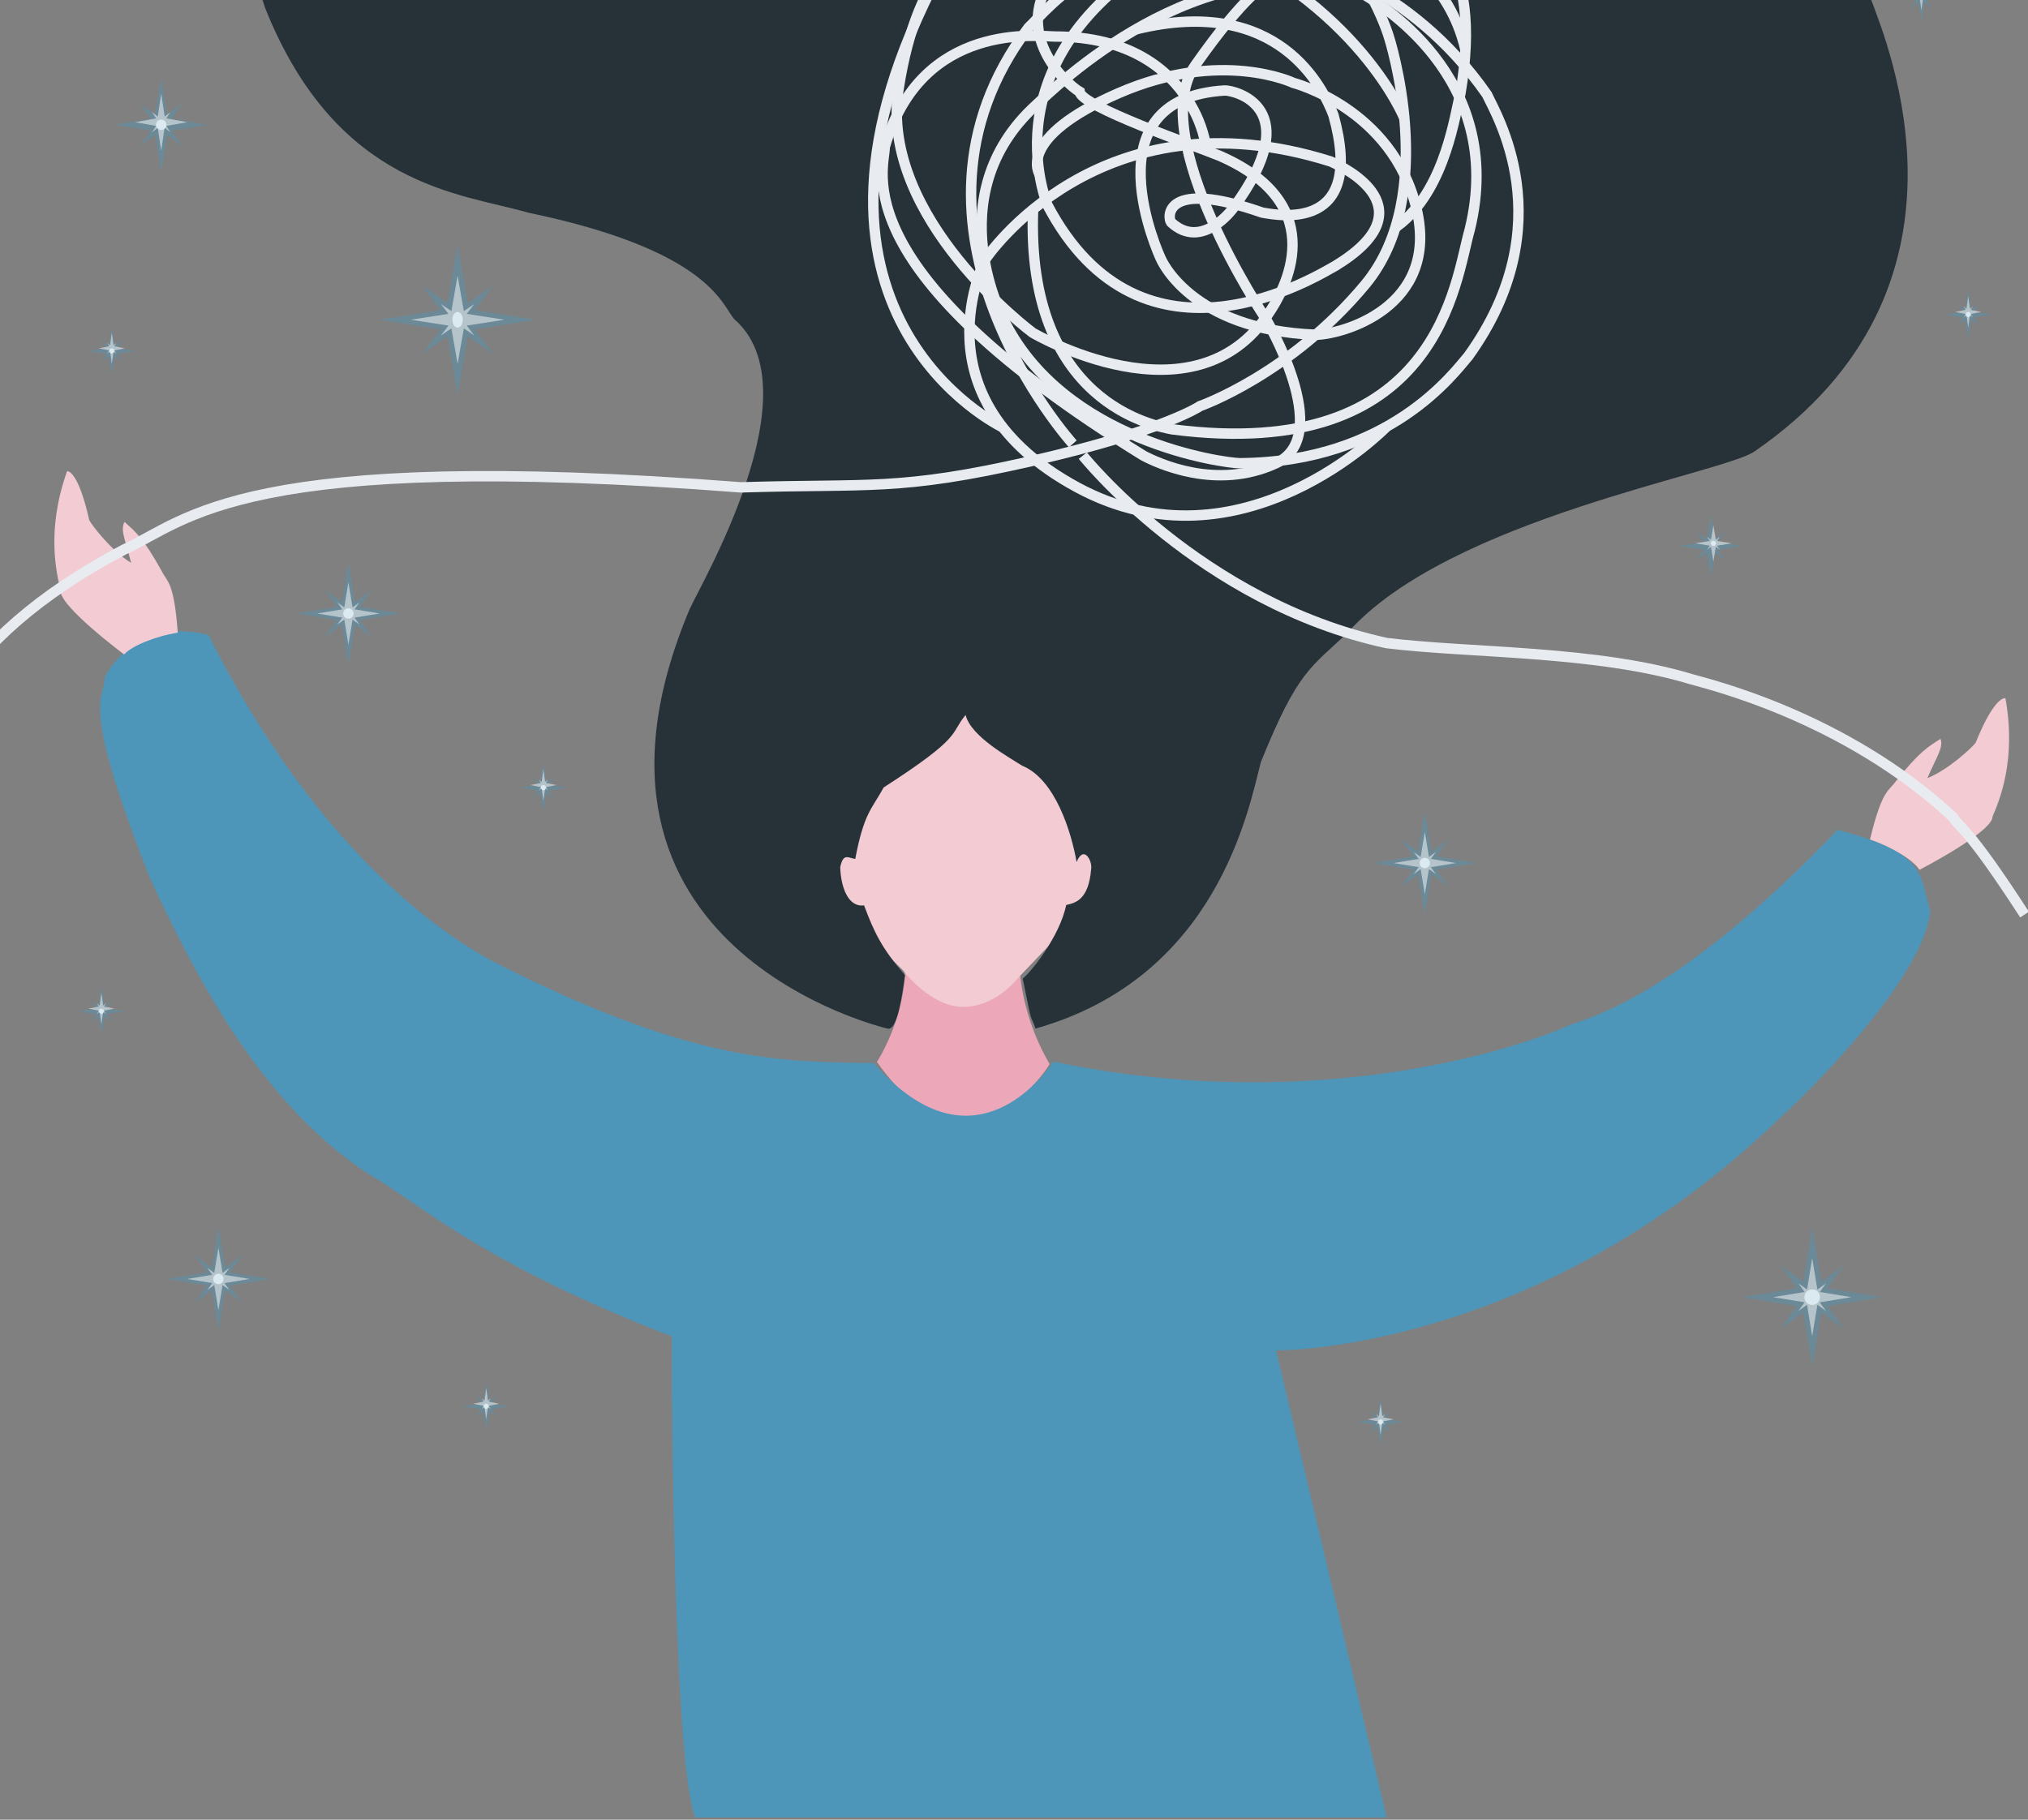 <svg width="390" height="350" viewBox="0 0 390 350" fill="none" xmlns="http://www.w3.org/2000/svg">
<rect x="0" y="0" width="390" height="350" fill="#808080" stroke="none"/>
<g clip-path="url(#clip0_904_3101)">
<path d="M168.642 204.262C168.642 204.262 173.829 196.297 174.032 186.833L196.171 187.535C196.849 193.576 198.783 199.409 201.85 204.66C200.358 207.352 185.297 227.902 168.642 204.262Z" fill="#ECA8B9"/>
<path d="M173.665 186.638C173.665 186.638 178.852 193.66 185.234 193.66C191.617 193.66 195.874 188.011 195.874 188.011L212.49 170.551L211.092 155.345L198.46 142.215L185.234 131.292L160.768 152.677L159.44 172.657L173.665 186.638Z" fill="#F2CBD3"/>
<path d="M170.673 197.841C170.673 197.841 104.983 182.698 132.645 117.116C134.77 112.334 156.862 74.885 141.152 61.341C138.761 58.416 136.098 48.078 101.53 40.893C88.765 37.171 64.814 36.11 51.003 1.579C49.143 -4.529 43.823 -14.352 60.838 -44.365C62.174 -49.413 68.025 -69.035 41.691 -82.594H377.04C377.04 -82.594 336.348 -53.931 359.752 -0.277C362.979 8.468 382.891 55.482 337.418 86.822C331.301 91.074 278.641 99.835 259.229 121.618C252.05 128.522 249.659 128.788 242.472 146.584C240.082 155.876 233.965 188.011 199.132 197.841C197.968 194.385 198.765 198.567 196.671 188.214C198.163 187.114 203.749 180.241 205.045 174.069C206.741 173.672 209.334 173.172 209.834 167.196C210.131 165.636 208.436 162.413 207.037 165.799C206.045 160.128 202.952 149.868 196.57 147.278C194.273 145.78 186.695 141.7 185.695 137.518C182.61 141.2 185.399 141.505 169.939 151.46C167.65 155.642 166.15 156.344 164.47 165.207C163.08 165.004 162.182 164.013 161.58 166.767C161.682 170.551 163.08 174.569 166.166 174.14C168.165 179.499 169.658 182.503 174.048 187.582C173.532 190.999 172.626 198.372 170.673 197.841Z" fill="#263238"/>
<path d="M31 25C31.552 25 32 24.552 32 24C32 23.448 31.552 23 31 23C30.448 23 30 23.448 30 24C30 24.552 30.448 25 31 25Z" fill="white"/>
<path opacity="0.4" d="M32.981 25.155L40 24L32.981 22.845L35.072 19.928L32.155 22.019L31 15L29.845 22.019L26.928 19.928L29.019 22.845L22 24L29.019 25.155L26.928 28.072L29.845 25.981L31 33L32.155 25.981L35.072 28.072L32.981 25.155Z" fill="#4D96B9"/>
<path opacity="0.5" d="M31.976 24.226L36 23.5L31.976 22.768L32.769 21.554L31.665 22.426L31 18L30.34 22.426L29.231 21.554L30.024 22.768L26 23.5L30.024 24.226L29.231 25.446L30.34 24.574L31 29L31.665 24.574L32.769 25.446L31.976 24.226Z" fill="white"/>
<path d="M42 247C42.552 247 43 246.552 43 246C43 245.448 42.552 245 42 245C41.448 245 41 245.448 41 246C41 246.552 41.448 247 42 247Z" fill="white"/>
<path opacity="0.4" d="M44.201 247.283L52 246L44.201 244.717L46.524 241.476L43.283 243.799L42 236L40.717 243.799L37.476 241.476L39.799 244.717L32 246L39.799 247.283L37.476 250.524L40.717 248.201L42 256L43.283 248.201L46.524 250.524L44.201 247.283Z" fill="#4D96B9"/>
<path opacity="0.5" d="M43.172 246.792L48 246L43.172 245.202L44.123 243.877L42.798 244.828L42 240L41.208 244.828L39.877 243.877L40.828 245.202L36 246L40.828 246.792L39.877 248.123L41.208 247.172L42 252L42.798 247.172L44.123 248.123L43.172 246.792Z" fill="white"/>
<path d="M40.097 122.164C40.097 122.164 27.332 117.896 20.153 130.13C20.153 134.912 15.099 134.116 28.926 169.139C36.105 184.282 49.675 213.492 73.337 227.309C82.117 232.887 95.413 244.036 129.184 257.049C129.184 280.689 129.965 340.646 133.707 349.579H266.674L245.402 259.741C245.402 259.741 295.398 260.271 342.199 215.122C351.776 206.353 370.127 186.7 371.189 175.279C369.064 168.109 370.658 164.13 353.37 159.613C341.402 172.096 321.193 191.272 302.046 197.061C294.867 200.486 254.971 215.099 202.585 204.208C198.062 210.582 185.031 223.86 168.017 204.473C149.932 204.208 133.176 204.473 94.585 184.82C85.836 180.061 61.369 164.395 40.097 122.164Z" fill="#4D96B9"/>
<path d="M23.872 125.878C23.872 125.878 11.107 116.383 11.646 113.465C10.865 110.274 8.85 101.981 12.904 90.621C13.771 90.621 15.498 92.548 17.161 100.054C17.693 101.045 21.419 105.96 25.208 108.253C24.145 103.9 23.075 102.012 23.942 100.381C26.067 102.308 27.465 103.307 31.121 109.876C32.051 111.873 33.465 111.671 34.184 121.696C29.926 122.359 25.34 124.224 23.872 125.878Z" fill="#F2CBD3"/>
<path d="M369.127 167.305C369.127 167.305 383.266 160.011 383.188 157.038C384.493 154.019 387.813 146.155 385.657 134.296C384.805 134.155 382.79 135.778 379.923 142.878C379.235 143.775 374.767 148.019 370.658 149.665C372.408 145.546 373.782 143.822 373.181 142.105C370.767 143.666 369.228 144.446 364.549 150.313C363.307 152.131 361.963 151.702 359.612 161.477C363.76 162.858 367.955 165.433 369.127 167.305Z" fill="#F2CBD3"/>
<path d="M-5.907 188.292C-5.907 188.292 -43.139 141.021 23.872 105.694C36.105 100.116 46.48 86.307 142.48 93.742C167.212 92.962 172.798 94.522 198.327 88.694C223.857 82.866 230.778 78.107 230.778 78.107C230.778 78.107 248.191 71.998 262.557 54.702C276.923 37.405 267.072 7.025 267.072 7.025C267.072 7.025 262.291 -9.172 248.058 -18.206C245.136 -20.328 217.748 -37.859 191.546 -16.209C186.766 -10.903 176.657 -7.713 172.798 17.12C168.939 41.954 198.577 63.994 198.577 63.994C198.577 63.994 229.559 82.32 244.058 60.148C246.847 56.028 256.424 39.566 234.614 30.001C229.426 27.879 207.889 20.444 207.623 17.651C204.96 16.091 194.195 6.229 202.936 -5.06C211.678 -16.349 228.864 -18.206 228.864 -18.206C228.864 -18.206 234.981 -18.869 242.558 -18.869C242.558 -18.869 275.993 -15.912 281.813 9.568" stroke="#E8EBF0" stroke-width="2" stroke-miterlimit="10"/>
<path d="M208.233 87.633C208.233 87.633 230.778 115.923 266.674 123.693C283.032 125.683 306.967 125.082 325.317 130.66C327.911 131.44 354.636 137.635 375.579 157.186C377.04 159.574 377.97 158.38 389.336 175.911" stroke="#E8EBF0" stroke-width="2" stroke-miterlimit="10"/>
<path d="M206.311 85.379C206.311 85.379 168.681 43.779 197.796 5.301C201.389 1.985 214.154 -15.546 245.933 -9.702C250.456 -8.142 271.064 -3.195 285.953 18.182C287.555 21.77 300.718 43.015 282.368 68.511C279.704 71.569 267.299 88.866 238.488 89.1C235.559 89.1 204.311 84.981 192.882 61.209" stroke="#E8EBF0" stroke-width="2" stroke-miterlimit="10"/>
<path d="M266.658 82.063C266.658 82.063 238.769 110.875 207.108 93.711C175.446 76.547 189.554 49.787 189.554 49.787C189.554 49.787 211.357 17.019 255.909 31.062C258.963 32.389 274.657 40.23 256.838 51.113C253.909 52.673 219.74 74.433 201.374 39.332C199.811 34.916 190.336 5.433 234.184 -14.087C238.574 -15.546 289.766 -34.668 280.86 17.901C279.79 22.02 278.063 35.564 269.689 42.734L268.337 43.779" stroke="#E8EBF0" stroke-width="2" stroke-miterlimit="10"/>
<path d="M193.328 62.114C193.328 62.114 179.844 37.834 199.265 20.171C202.452 17.253 230.512 -10.763 261.627 -1.471C264.135 0.089 289.945 14.468 282.633 44.208C279.837 53.773 277.048 89.233 225.458 82.585C222.154 81.938 197.249 77.577 198.671 40.261" stroke="#E8EBF0" stroke-width="2" stroke-miterlimit="10"/>
<path d="M231.832 27.606C231.232 24.584 230.051 21.707 228.356 19.133C224.692 13.461 217.349 7.025 202.85 7.025C199.983 7.025 177.188 3.842 170.142 28.277C170.142 32.654 161.768 51.784 219.872 87.633C222.661 89.1 233.934 94.405 245.402 89.1C256.87 83.795 243.347 61.201 243.347 61.201C243.347 61.201 220.138 26.413 229.84 12.572C239.543 -1.268 243.511 -3.032 243.511 -3.032" stroke="#E8EBF0" stroke-width="2" stroke-miterlimit="10"/>
<path d="M192.82 82.195C192.82 82.195 145.995 59.945 180.805 -5.489C182.828 -8.064 199.272 -24.955 230.247 -12.214C261.221 0.526 270.087 22.792 270.087 22.792" stroke="#E8EBF0" stroke-width="2" stroke-miterlimit="10"/>
<path d="M218.412 5.652C246.074 -1.175 254.573 17.253 256.44 22.168C262.689 44.739 245.933 41.439 242.746 40.893C223.778 34.277 224.528 41.821 225.192 42.749C231.176 48.328 237.16 40.027 237.16 40.027C251.518 20.577 237.426 17.401 235.559 17.401C208.834 18.962 223.193 49.67 223.193 49.67C223.193 49.67 228.755 63.448 253.034 64.384C257.823 64.384 277.024 59.235 272.384 40.042C267.744 20.85 248.722 15.943 248.722 15.943C248.722 15.943 234.895 9.303 215.084 17.932C195.273 26.561 199.897 33.473 199.897 33.473" stroke="#E8EBF0" stroke-width="2" stroke-miterlimit="10"/>
<path d="M274 167C274.552 167 275 166.552 275 166C275 165.448 274.552 165 274 165C273.448 165 273 165.448 273 166C273 166.552 273.448 167 274 167Z" fill="white"/>
<path opacity="0.4" d="M276.201 167.283L284 166L276.201 164.717L278.524 161.476L275.283 163.799L274 156L272.717 163.799L269.476 161.476L271.799 164.717L264 166L271.799 167.283L269.476 170.524L272.717 168.201L274 176L275.283 168.201L278.524 170.524L276.201 167.283Z" fill="#4D96B9"/>
<path opacity="0.5" d="M275.172 166.792L280 166L275.172 165.202L276.123 163.877L274.798 164.828L274 160L273.208 164.828L271.877 163.877L272.828 165.202L268 166L272.828 166.792L271.877 168.123L273.208 167.172L274 172L274.798 167.172L276.123 168.123L275.172 166.792Z" fill="white"/>
<path d="M348.5 251C349.328 251 350 250.328 350 249.5C350 248.672 349.328 248 348.5 248C347.672 248 347 248.672 347 249.5C347 250.328 347.672 251 348.5 251Z" fill="white"/>
<path opacity="0.4" d="M351.472 251.232L362 249.5L351.472 247.768L354.608 243.392L350.232 246.528L348.5 236L346.768 246.528L342.392 243.392L345.528 247.768L335 249.5L345.528 251.232L342.392 255.608L346.768 252.472L348.5 263L350.232 252.472L354.608 255.608L351.472 251.232Z" fill="#4D96B9"/>
<path opacity="0.5" d="M349.965 250.491L356 249.5L349.965 248.502L351.153 246.847L349.498 248.035L348.5 242L347.509 248.035L345.847 246.847L347.035 248.502L341 249.5L347.035 250.491L345.847 252.153L347.509 250.965L348.5 257L349.498 250.965L351.153 252.153L349.965 250.491Z" fill="white"/>
<path d="M67 119C67.552 119 68 118.552 68 118C68 117.448 67.552 117 67 117C66.448 117 66 117.448 66 118C66 118.552 66.448 119 67 119Z" fill="white"/>
<path opacity="0.4" d="M69.201 119.283L77 118L69.201 116.717L71.524 113.476L68.283 115.799L67 108L65.717 115.799L62.476 113.476L64.799 116.717L57 118L64.799 119.283L62.476 122.524L65.717 120.201L67 128L68.283 120.201L71.524 122.524L69.201 119.283Z" fill="#4D96B9"/>
<path opacity="0.5" d="M68.172 118.792L73 118L68.172 117.202L69.123 115.877L67.798 116.828L67 112L66.208 116.828L64.877 115.877L65.828 117.202L61 118L65.828 118.792L64.877 120.123L66.208 119.172L67 124L67.798 119.172L69.123 120.123L68.172 118.792Z" fill="white"/>
<path d="M329.5 105C329.776 105 330 104.776 330 104.5C330 104.224 329.776 104 329.5 104C329.224 104 329 104.224 329 104.5C329 104.776 329.224 105 329.5 105Z" fill="white"/>
<path opacity="0.4" d="M330.321 105.77L335 105L330.321 104.23L331.715 102.285L329.77 103.679L329 99L328.23 103.679L326.285 102.285L327.679 104.23L323 105L327.679 105.77L326.285 107.715L328.23 106.321L329 111L329.77 106.321L331.715 107.715L330.321 105.77Z" fill="#4D96B9"/>
<path opacity="0.5" d="M330.183 104.962L333 104.5L330.183 104.034L330.738 103.262L329.966 103.817L329.5 101L329.038 103.817L328.262 103.262L328.817 104.034L326 104.5L328.817 104.962L328.262 105.738L329.038 105.183L329.5 108L329.966 105.183L330.738 105.738L330.183 104.962Z" fill="white"/>
<path d="M88 63C88.552 63 89 62.328 89 61.5C89 60.672 88.552 60 88 60C87.448 60 87 60.672 87 61.5C87 62.328 87.448 63 88 63Z" fill="white"/>
<path opacity="0.4" d="M91.302 63.361L103 61.5L91.302 59.639L94.787 54.94L89.925 58.308L88 47L86.075 58.308L81.213 54.94L84.698 59.639L73 61.5L84.698 63.361L81.213 68.06L86.075 64.692L88 76L89.925 64.692L94.787 68.06L91.302 63.361Z" fill="#4D96B9"/>
<path opacity="0.5" d="M89.758 62.623L97 61.5L89.758 60.369L91.184 58.493L89.197 59.84L88 53L86.811 59.84L84.816 58.493L86.242 60.369L79 61.5L86.242 62.623L84.816 64.507L86.811 63.16L88 70L89.197 63.16L91.184 64.507L89.758 62.623Z" fill="white"/>
<path d="M378.5 61C378.776 61 379 60.776 379 60.5C379 60.224 378.776 60 378.5 60C378.224 60 378 60.224 378 60.5C378 60.776 378.224 61 378.5 61Z" fill="white"/>
<path d="M104.5 152C104.776 152 105 151.776 105 151.5C105 151.224 104.776 151 104.5 151C104.224 151 104 151.224 104 151.5C104 151.776 104.224 152 104.5 152Z" fill="white"/>
<path d="M21.5 68C21.776 68 22 67.776 22 67.5C22 67.224 21.776 67 21.5 67C21.224 67 21 67.224 21 67.5C21 67.776 21.224 68 21.5 68Z" fill="white"/>
<path d="M265.5 274C265.776 274 266 273.776 266 273.5C266 273.224 265.776 273 265.5 273C265.224 273 265 273.224 265 273.5C265 273.776 265.224 274 265.5 274Z" fill="white"/>
<path d="M93.5 271C93.776 271 94 270.776 94 270.5C94 270.224 93.776 270 93.5 270C93.224 270 93 270.224 93 270.5C93 270.776 93.224 271 93.5 271Z" fill="white"/>
<path d="M19.5 195C19.776 195 20 194.776 20 194.5C20 194.224 19.776 194 19.5 194C19.224 194 19 194.224 19 194.5C19 194.776 19.224 195 19.5 195Z" fill="white"/>
<path opacity="0.4" d="M379.491 61.077L383 60.5L379.491 59.923L380.536 58.464L379.077 59.509L378.5 56L377.923 59.509L376.464 58.464L377.509 59.923L374 60.5L377.509 61.077L376.464 62.536L377.923 61.491L378.5 65L379.077 61.491L380.536 62.536L379.491 61.077Z" fill="#4D96B9"/>
<path opacity="0.4" d="M105.491 152.077L109 151.5L105.491 150.923L106.536 149.464L105.077 150.509L104.5 147L103.923 150.509L102.464 149.464L103.509 150.923L100 151.5L103.509 152.077L102.464 153.536L103.923 152.491L104.5 156L105.077 152.491L106.536 153.536L105.491 152.077Z" fill="#4D96B9"/>
<path opacity="0.4" d="M370.491 0.077L374 -0.5L370.491 -1.077L371.536 -2.536L370.077 -1.491L369.5 -5L368.923 -1.491L367.464 -2.536L368.509 -1.077L365 -0.5L368.509 0.077L367.464 1.536L368.923 0.491L369.5 4L370.077 0.491L371.536 1.536L370.491 0.077Z" fill="#4D96B9"/>
<path opacity="0.4" d="M22.491 68.077L26 67.5L22.491 66.923L23.536 65.464L22.077 66.509L21.5 63L20.923 66.509L19.464 65.464L20.509 66.923L17 67.5L20.509 68.077L19.464 69.536L20.923 68.491L21.5 72L22.077 68.491L23.536 69.536L22.491 68.077Z" fill="#4D96B9"/>
<path opacity="0.4" d="M266.491 274.077L270 273.5L266.491 272.923L267.536 271.464L266.077 272.509L265.5 269L264.923 272.509L263.464 271.464L264.509 272.923L261 273.5L264.509 274.077L263.464 275.536L264.923 274.491L265.5 278L266.077 274.491L267.536 275.536L266.491 274.077Z" fill="#4D96B9"/>
<path opacity="0.4" d="M94.491 271.077L98 270.5L94.491 269.923L95.536 268.464L94.077 269.509L93.5 266L92.923 269.509L91.464 268.464L92.509 269.923L89 270.5L92.509 271.077L91.464 272.536L92.923 271.491L93.5 275L94.077 271.491L95.536 272.536L94.491 271.077Z" fill="#4D96B9"/>
<path opacity="0.4" d="M20.491 195.077L24 194.5L20.491 193.923L21.536 192.464L20.077 193.509L19.5 190L18.923 193.509L17.464 192.464L18.509 193.923L15 194.5L18.509 195.077L17.464 196.536L18.923 195.491L19.5 199L20.077 195.491L21.536 196.536L20.491 195.077Z" fill="#4D96B9"/>
<path opacity="0.5" d="M378.988 60.396L381 60L378.988 59.601L379.384 58.939L378.833 59.414L378.5 57L378.17 59.414L377.616 58.939L378.012 59.601L376 60L378.012 60.396L377.616 61.061L378.17 60.586L378.5 63L378.833 60.586L379.384 61.061L378.988 60.396Z" fill="white"/>
<path opacity="0.5" d="M104.988 151.396L107 151L104.988 150.601L105.384 149.939L104.833 150.414L104.5 148L104.17 150.414L103.616 149.939L104.012 150.601L102 151L104.012 151.396L103.616 152.061L104.17 151.586L104.5 154L104.833 151.586L105.384 152.061L104.988 151.396Z" fill="white"/>
<path opacity="0.5" d="M369.988 -0.604L372 -1L369.988 -1.399L370.384 -2.061L369.833 -1.586L369.5 -4L369.17 -1.586L368.616 -2.061L369.012 -1.399L367 -1L369.012 -0.604L368.616 0.061L369.17 -0.414L369.5 2L369.833 -0.414L370.384 0.061L369.988 -0.604Z" fill="white"/>
<path opacity="0.5" d="M21.988 67.396L24 67L21.988 66.601L22.384 65.939L21.832 66.414L21.5 64L21.17 66.414L20.616 65.939L21.012 66.601L19 67L21.012 67.396L20.616 68.061L21.17 67.586L21.5 70L21.832 67.586L22.384 68.061L21.988 67.396Z" fill="white"/>
<path opacity="0.5" d="M265.988 273.396L268 273L265.988 272.601L266.384 271.939L265.833 272.414L265.5 270L265.17 272.414L264.616 271.939L265.012 272.601L263 273L265.012 273.396L264.616 274.061L265.17 273.586L265.5 276L265.833 273.586L266.384 274.061L265.988 273.396Z" fill="white"/>
<path opacity="0.5" d="M93.988 270.396L96 270L93.988 269.601L94.384 268.939L93.832 269.414L93.5 267L93.17 269.414L92.616 268.939L93.012 269.601L91 270L93.012 270.396L92.616 271.061L93.17 270.586L93.5 273L93.832 270.586L94.384 271.061L93.988 270.396Z" fill="white"/>
<path opacity="0.5" d="M19.988 194.396L22 194L19.988 193.601L20.384 192.939L19.832 193.414L19.5 191L19.17 193.414L18.616 192.939L19.012 193.601L17 194L19.012 194.396L18.616 195.061L19.17 194.586L19.5 197L19.832 194.586L20.384 195.061L19.988 194.396Z" fill="white"/>
</g>
<defs>
<clipPath id="clip0_904_3101">
<rect width="407" height="433" fill="white" transform="translate(-17 -83)"/>
</clipPath>
</defs>
</svg>
